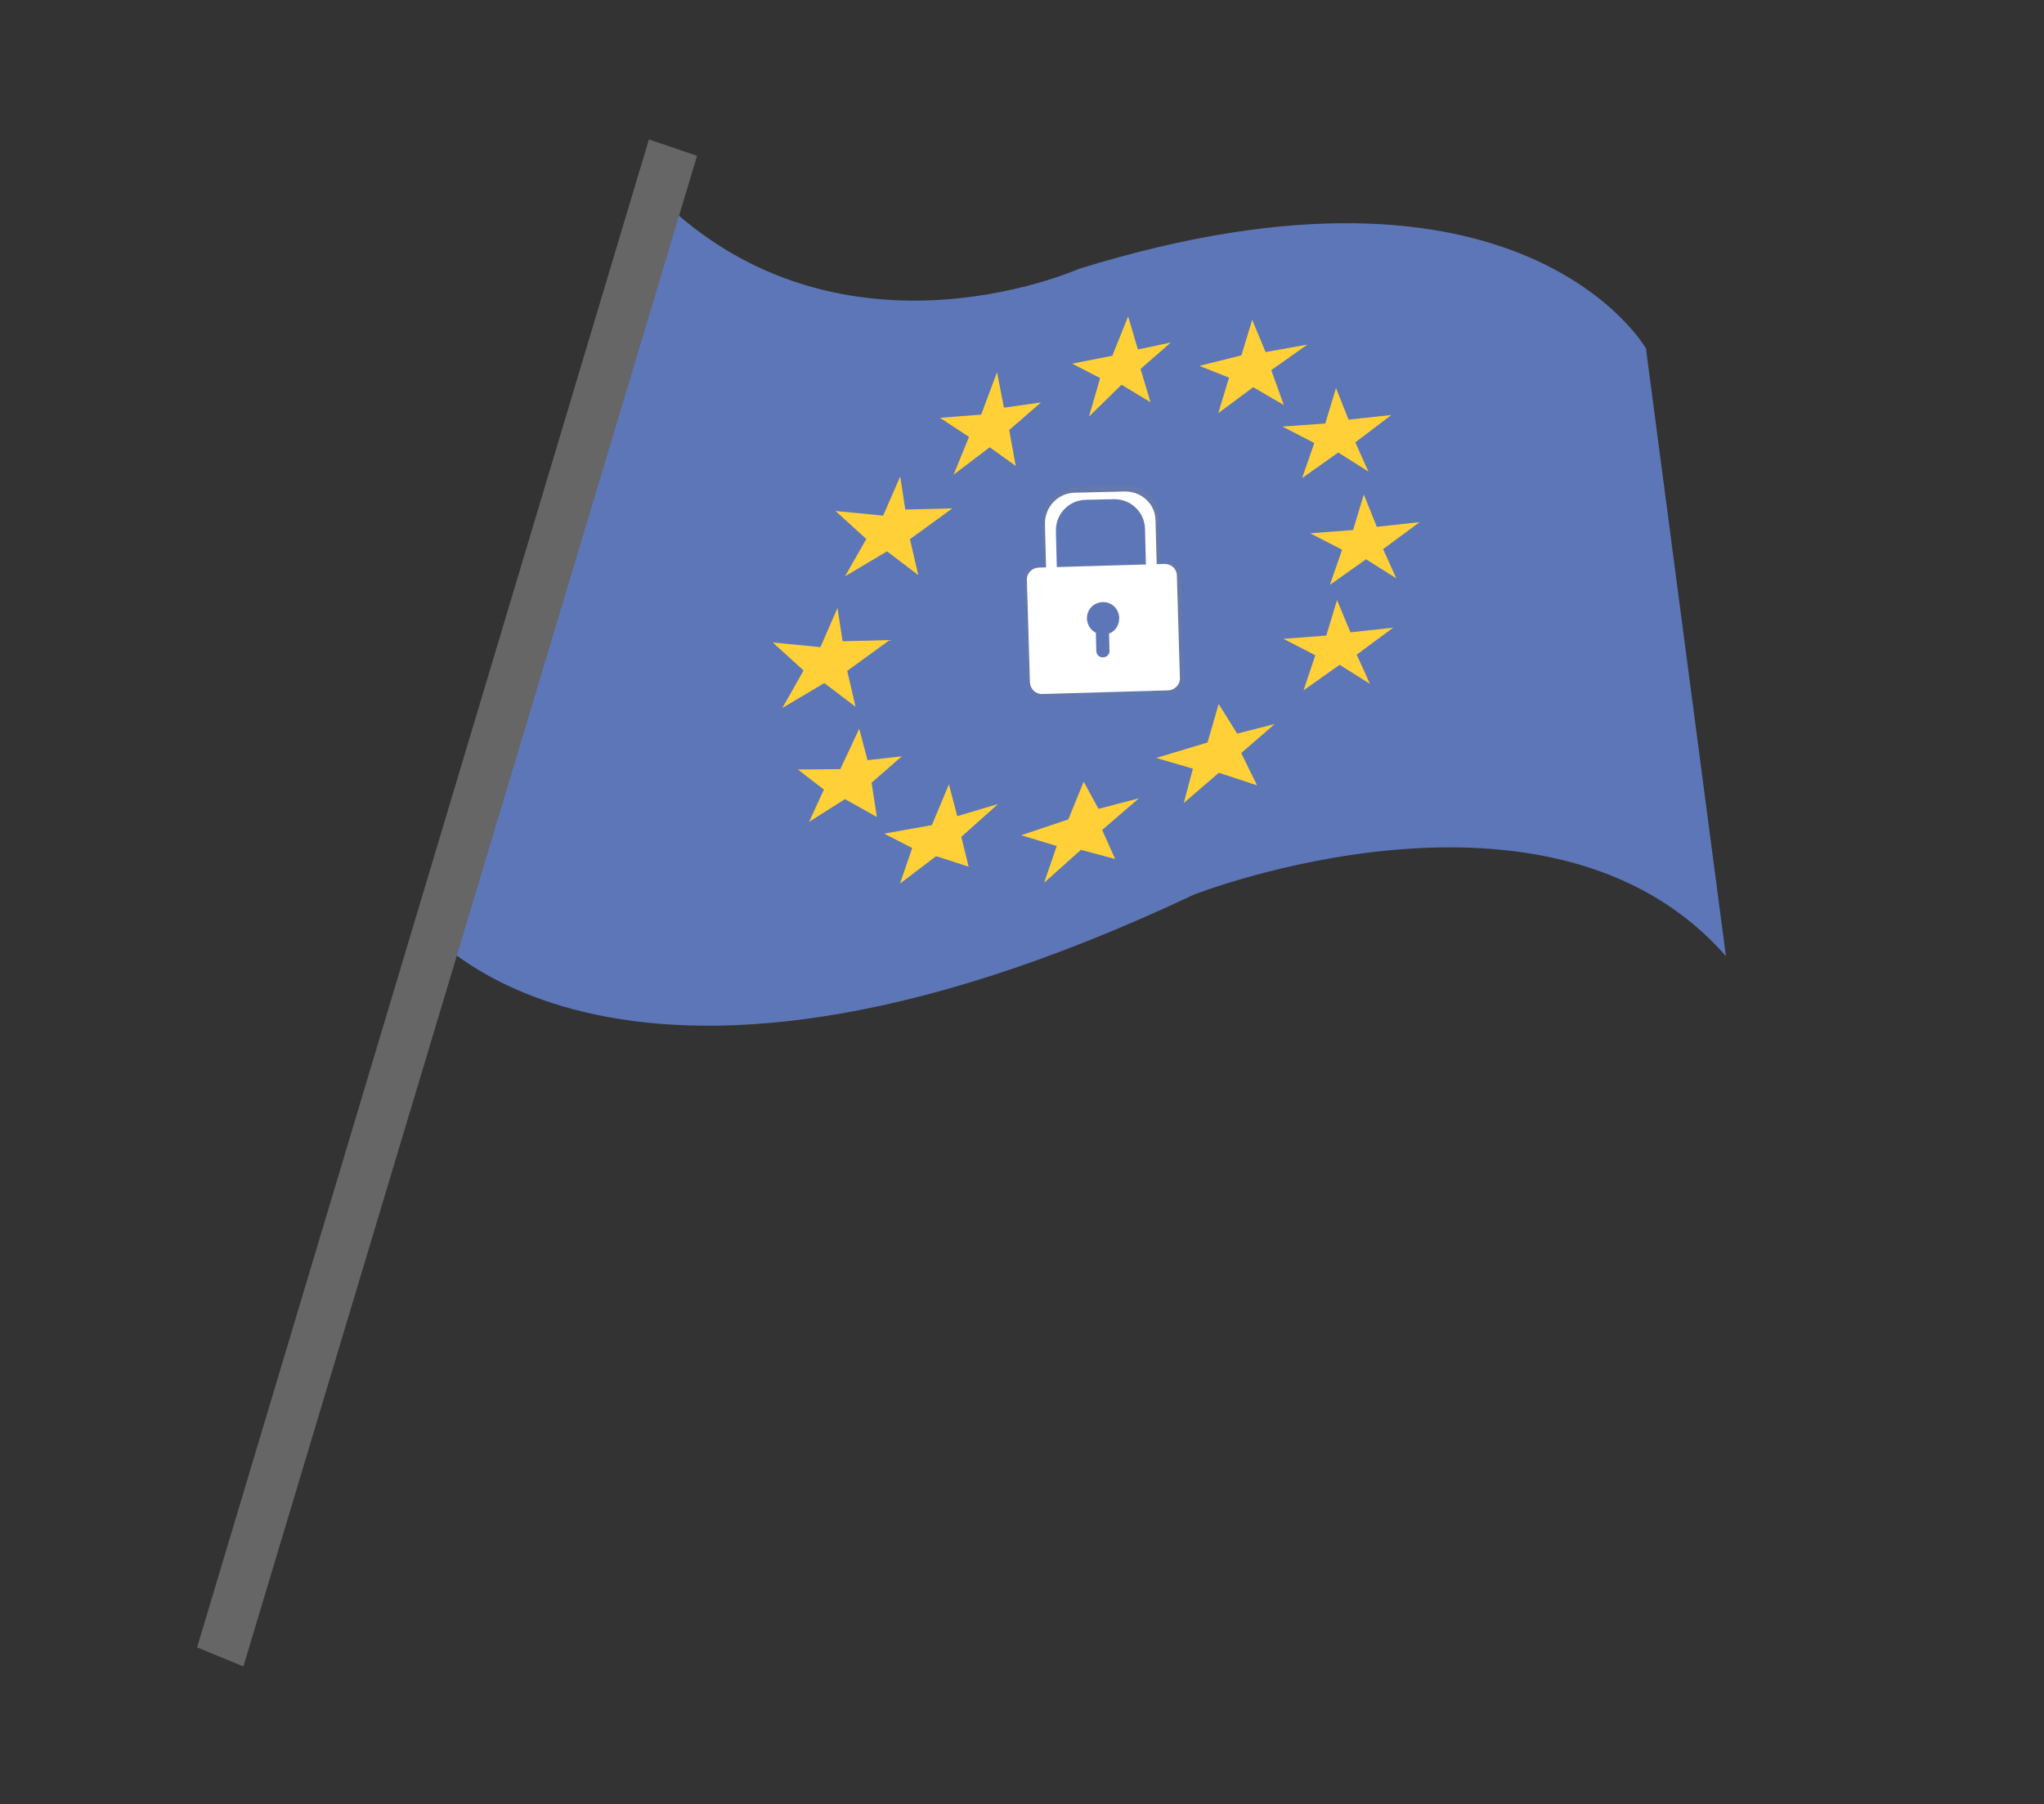 <svg enable-background="new 0 0 1007 889.1" viewBox="0 0 1007 889.1" xmlns="http://www.w3.org/2000/svg" xmlns:xlink="http://www.w3.org/1999/xlink"><rect x="0" y="0" width="1007" height="889.1" fill="#333333" stroke="none"/><linearGradient id="a" gradientTransform="matrix(.762 .647 -.647 .762 622.81 -32.29)" gradientUnits="userSpaceOnUse" x1="154.766" x2="154.766" y1="247.247" y2="360.707"><stop offset="0" stop-color="#808080" stop-opacity=".25"/><stop offset=".54" stop-color="#808080" stop-opacity=".12"/><stop offset="1" stop-color="#808080" stop-opacity=".1"/></linearGradient><path d="m855.2 822.4c15.9-14.1 19.8-30 29.3-45.2 13.6-21.5 38.8-41.7 72-57.9 6.9-3.3 14.1-6.5 19.2-10.5 17.8-13.6 5.2-29.9-9.1-42.6-36.6-32-80.6-60.9-131.6-86.2-16.7-8.3-39.9-16.6-64.1-11.5-11.6 2.5-20.3 7.6-30.9 11-27.2 8.8-60.7 5.4-88.7.7-33.9-5.6-66.5-12.4-97.8-20.2-31.5-8-67-17.3-103.4-10.7-23.1 4.2-41.3 14-55.3 24.3-46.3 33.5-69 78.1-140.6 97.7-30.1 8.2-64.4 10.5-94.5 18.8-43.5 12-71.6 35.3-83.3 58.5s-9.2 46.6-6.6 69.6c.9 7.6 2 15.6 10.4 21.5 8.8 6.2 24.1 9.2 38.7 11.8 66.3 12.3 135.7 24.7 209.9 20.8 36.9-1.9 73.3-7.9 109.9-12.4 79-9.8 163.2-15.5 238.5-6.2 61.3 7.6 140.4 2.3 178-31.3z" fill="#363636" opacity=".1"/><path d="m314.7 86.7-108.4 366.8s90.7 124.9 381.8-12.6c0 0 175.5-69 262.2 30.3l-39.4-299.5s-60.8-107-279.4-39.2c0 0-126.7 56.7-216.8-45.8z" fill="#5d76b7"/><path d="m491.2 183.4-7.8 20.9-20.3 1.6 14.3 9.4-7.6 18.6 17.8-13.5 12.8 9.2-3.2-17.7 15.7-13.6-18.3 2.6zm64.6-27.5-7.8 19.4-19.8 3.9 13.8 7.1-5.5 19 16-15.7 14.3 8.6-4.9-16.4 14.9-13-16.2 3.4zm61.1 1.7-5.3 17.5-20.7 5.2 14.6 5.8-5.3 17.5 17.2-12.8 15.1 8.8-6.2-17.2 17.8-12.6-20.6 3.7zm41.3 33.6-5.3 17.5-21.1 1.5 15.7 8.1-6 17.3 17.8-12.6 14.9 9.4-6.5-14.4 17.8-13.5-21.1 2.3zm13.7 52.5-5.3 17.5-21.1 1.6 15.7 8.1-6 17.3 17.8-12.6 14.9 9.4-6.5-14.4 18-13.3-21.1 2.3zm-13.2 52-5.3 17.5-21.1 1.6 15.7 8.1-5.8 17.3 17.8-12.6 14.9 9.4-6.5-14.4 18-13.3-21.1 2.3zm-58.3 51.2-5.5 19-25.3 7.6 18.1 5.3-4.5 16.9 17.3-14.9 18.8 6.2-7.8-15.9 16.5-14.3-18.5 4.7zm-66.5 38.3-7.6 18.6-23.2 7.8 17.5 5.3-6.2 18.1 18.1-16.2 16.9 4.5-6.4-14.3 18.1-15.6-19.9 5.2zm-66.4 1.3-8.4 20.1-23.5 4.2 13.8 7.1-6 17.5 17.8-13.5 16 5.2-3.6-14.7 18.1-16.2-20.1 6zm-44.2-27.4-9.3 19.9-20.9.2 12.8 9.9-7.3 15.9 17.7-11.2 15.7 8.8-2.6-16.9 14.9-13-16.9 1.9zm-10.7-59.5-8.4 19.3-23.5-2.3 15.2 13.8-10.5 18.5 20.7-12.3 15.4 11.7-4.1-17.7 20.9-15.2-23.2.6zm30.9-64.8-8.4 19.3-23.5-2.3 15.2 13.8-10.5 18.4 20.7-12.3 15.4 11.7-4.1-17.7 20.9-15.2-23.2.6z" fill="#ffd037"/><path d="m583.4 336.5-1.5-53.3c-.2-3.4-2.9-6.2-6.3-6l-3.9.2-.6-22.4c-.3-8.8-7.5-15.6-16.2-15.4l-26.1.6c-8.8.3-15.6 7.5-15.4 16.2l.6 22.4-3.9.2c-3.4.2-6.2 2.9-6 6.3l1.5 53.3c.2 3.4 2.9 6.2 6.3 6l65.5-1.8c3.4.1 6-2.7 6-6.3zm-64.4-76.1c-.3-8.8 6.6-16 15.4-16.2l14.7-.5c8.8-.3 16 6.6 16.2 15.4l.5 18.3-46.3 1.3zm27.6 53 .2 8.8c0 1.9-1.5 3.6-3.4 3.6s-3.6-1.5-3.6-3.4l-.3-9.1c-4.2-2.1-5.8-7.1-3.7-11.3s7.1-5.8 11.3-3.7 5.8 7.1 3.7 11.3c-.8 1.5-2.3 3-4.2 3.8z" fill="url(#a)"/><path d="m554.2 242.2-24.8.6c-8.3.2-14.7 7.1-14.6 15.4l.6 23.3 5.3-.2-.5-19.6c-.2-8.3 6.3-15.2 14.6-15.4l13.9-.3c8.3-.2 15.2 6.3 15.4 14.6l.5 19.6 5.3-.2-.6-23.3c0-8.2-6.8-14.6-15.1-14.5z" fill="#fff"/><path d="m573.8 277.9-62.2 1.8c-3.2.2-5.8 2.8-5.7 6l1.5 50.6c.2 3.2 2.8 5.8 6 5.7l62.2-1.8c3.2-.2 5.8-2.8 5.7-6l-1.5-50.6c0-3.1-2.6-5.7-6-5.7zm-27.4 34.3.2 8.3c.2 1.8-1.3 3.4-3.1 3.4-1.8.2-3.4-1.3-3.4-3.1v-.2l-.2-8.8c-3.9-1.9-5.5-6.8-3.6-10.7s6.8-5.5 10.7-3.6 5.5 6.8 3.6 10.7c-.8 1.9-2.2 3.2-4.2 4z" fill="#fff"/><path d="m319.7 68.7-222.6 743.1 22.8 9.4 223.5-744.4z" fill="#666"/></svg>